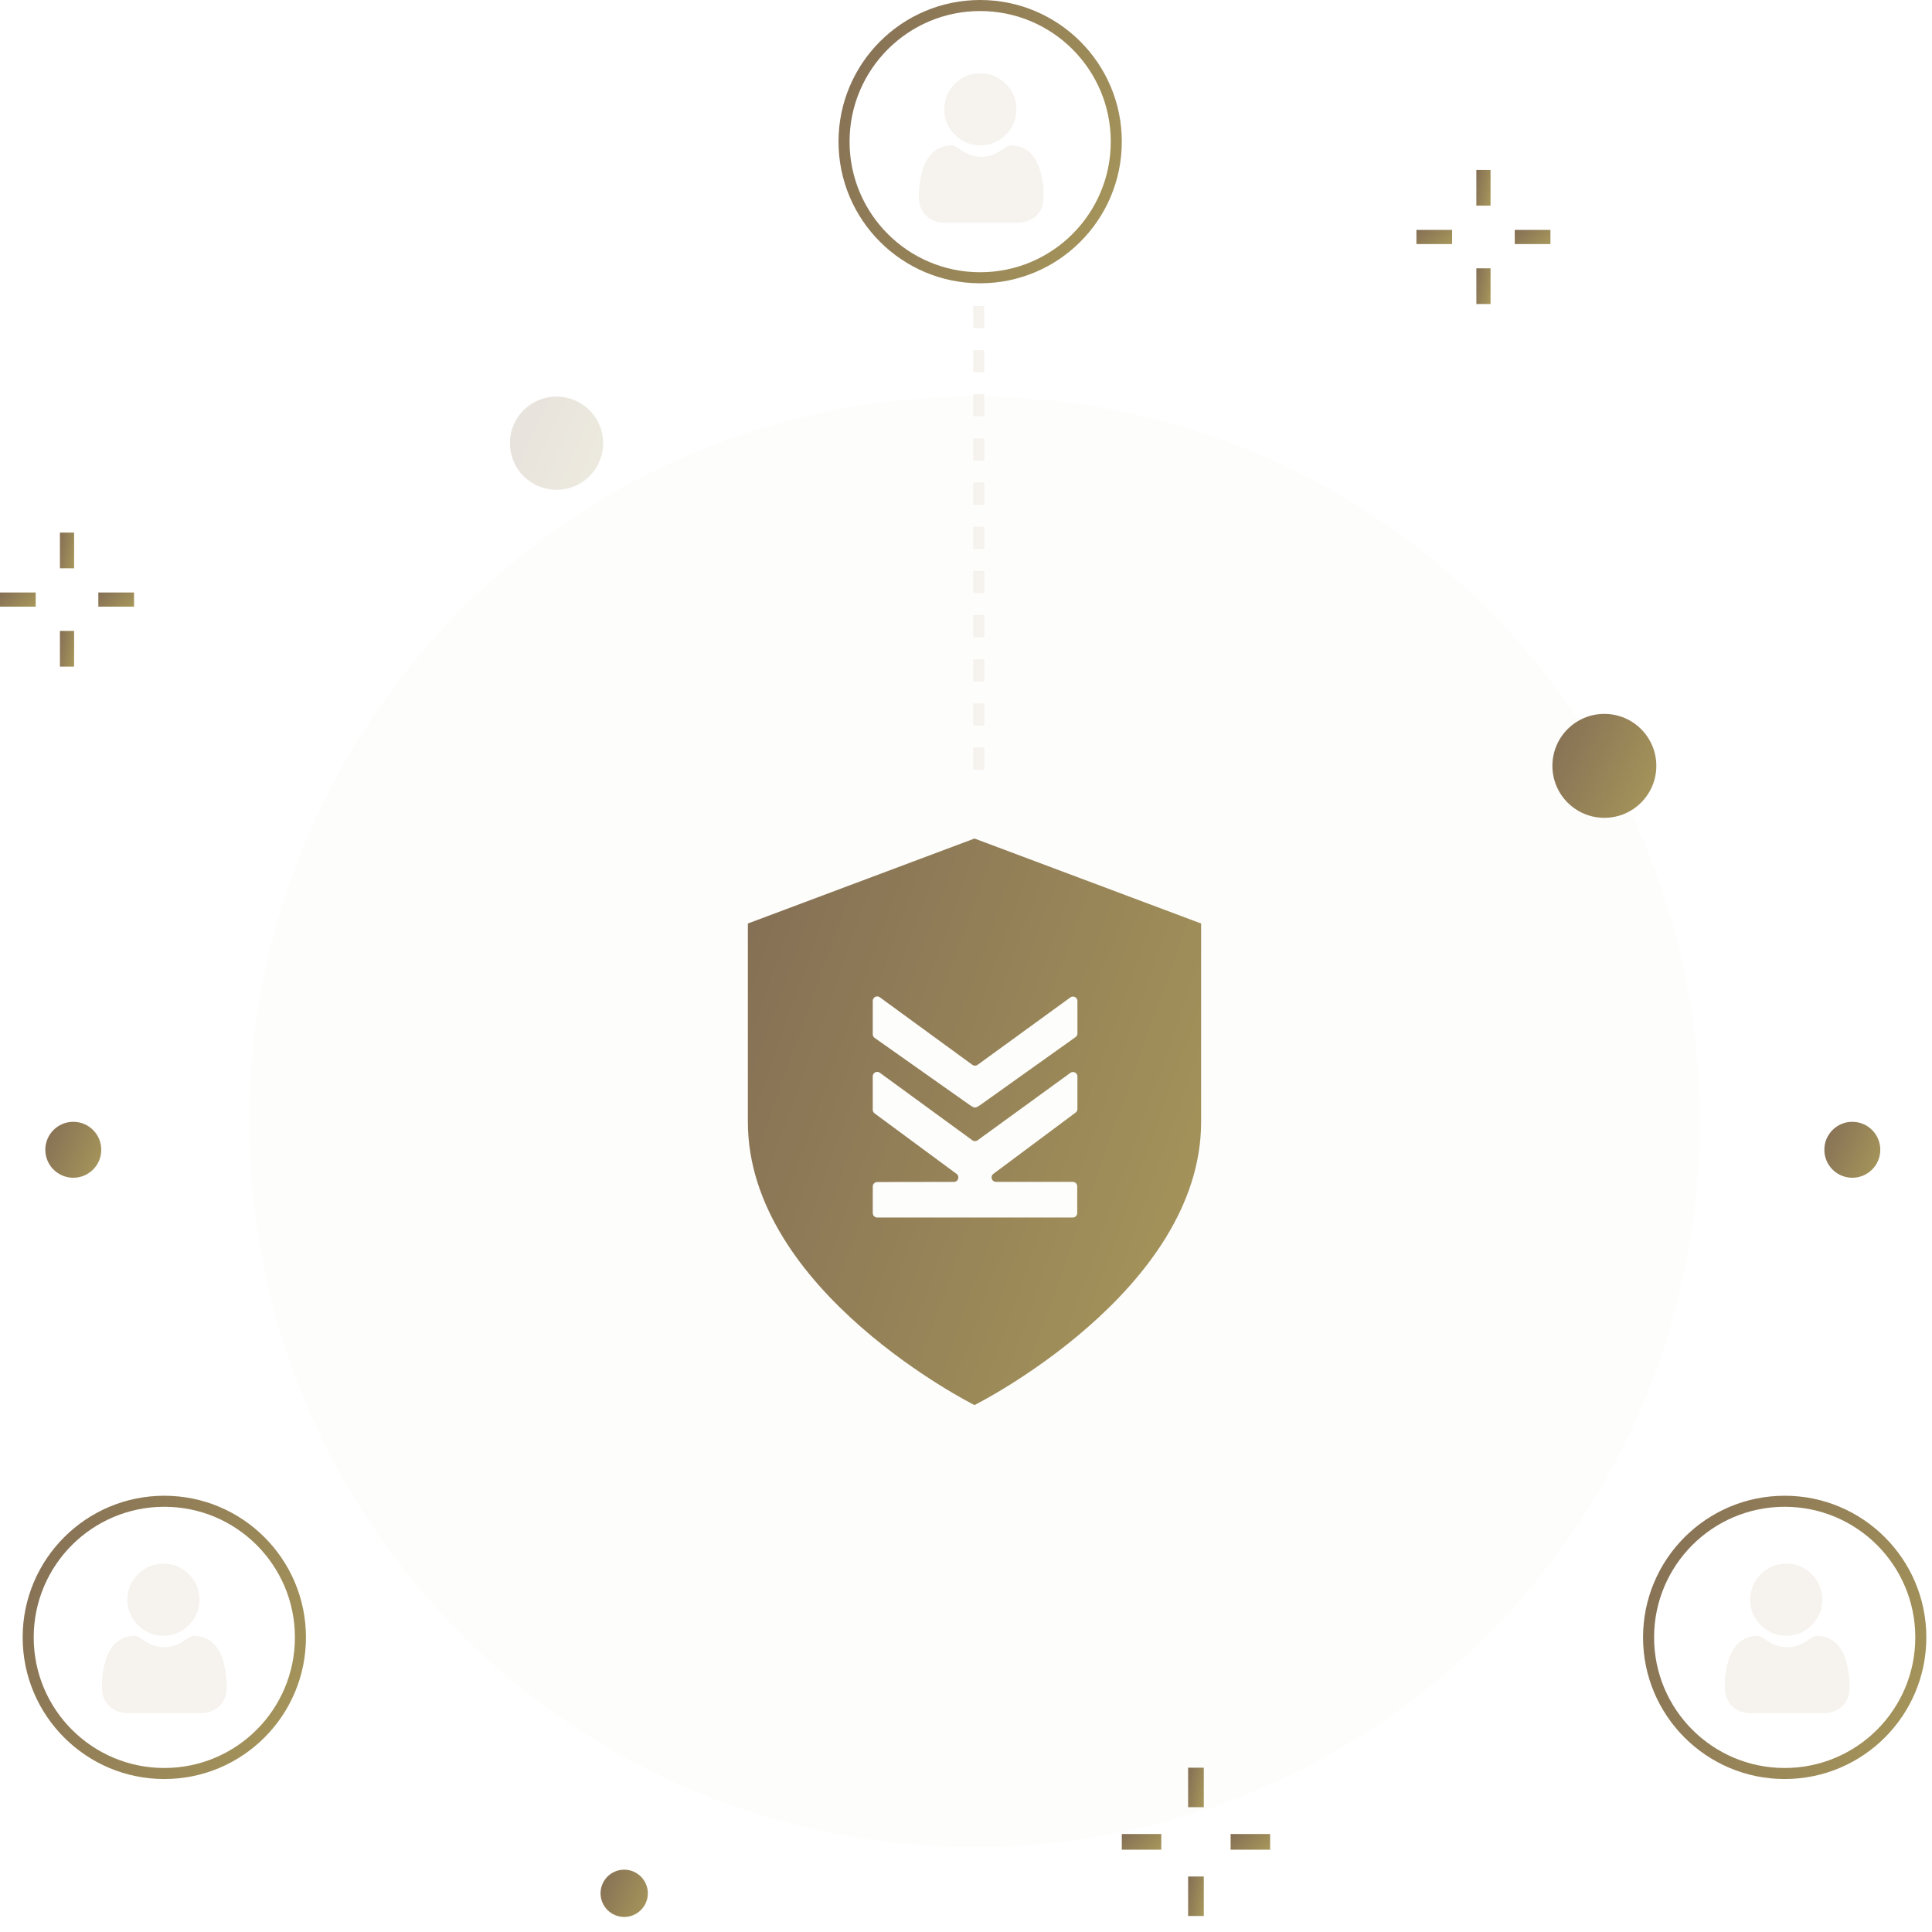 <svg width="175" height="175" viewBox="0 0 175 175" fill="none" xmlns="http://www.w3.org/2000/svg" xmlns:xlink="http://www.w3.org/1999/xlink">
<path d="M88.274 167.308C124.556 167.308 153.968 137.897 153.968 101.615C153.968 65.334 124.556 35.922 88.274 35.922C51.993 35.922 22.581 65.334 22.581 101.615C22.581 137.897 51.993 167.308 88.274 167.308Z" fill="#C3B075" fill-opacity="0.03"/>
<path d="M167.783 106.68C169.182 106.68 170.316 105.546 170.316 104.147C170.316 102.748 169.182 101.613 167.783 101.613C166.383 101.613 165.249 102.748 165.249 104.147C165.249 105.546 166.383 106.68 167.783 106.68Z" fill="url(#paint0_linear_2425_27531)"/>
<path d="M6.639 106.68C8.038 106.68 9.173 105.546 9.173 104.147C9.173 102.748 8.038 101.613 6.639 101.613C5.24 101.613 4.105 102.748 4.105 104.147C4.105 105.546 5.24 106.68 6.639 106.68Z" fill="url(#paint1_linear_2425_27531)"/>
<path d="M6.713 48.242H5.429V51.475H6.713V48.242Z" fill="url(#paint2_linear_2425_27531)"/>
<path d="M6.713 57.148H5.429V60.382H6.713V57.148Z" fill="url(#paint3_linear_2425_27531)"/>
<path d="M3.233 53.668H0V54.952H3.233V53.668Z" fill="url(#paint4_linear_2425_27531)"/>
<path d="M12.14 53.668H8.907V54.952H12.14V53.668Z" fill="url(#paint5_linear_2425_27531)"/>
<path d="M109.04 160.117H107.62V163.695H109.04V160.117Z" fill="url(#paint6_linear_2425_27531)"/>
<path d="M109.04 169.973H107.62V173.55H109.04V169.973Z" fill="url(#paint7_linear_2425_27531)"/>
<path d="M105.19 166.125H101.613V167.545H105.19V166.125Z" fill="url(#paint8_linear_2425_27531)"/>
<path d="M115.047 166.125H111.47V167.545H115.047V166.125Z" fill="url(#paint9_linear_2425_27531)"/>
<path d="M56.54 173.637C57.722 173.637 58.681 172.679 58.681 171.496C58.681 170.314 57.722 169.355 56.54 169.355C55.358 169.355 54.399 170.314 54.399 171.496C54.399 172.679 55.358 173.637 56.54 173.637Z" fill="url(#paint10_linear_2425_27531)"/>
<path opacity="0.2" d="M50.41 44.367C51.245 44.367 52.062 44.119 52.756 43.655C53.45 43.191 53.992 42.532 54.311 41.76C54.631 40.989 54.714 40.14 54.551 39.321C54.389 38.502 53.986 37.749 53.396 37.159C52.805 36.568 52.053 36.166 51.234 36.003C50.415 35.84 49.566 35.924 48.794 36.243C48.023 36.563 47.363 37.104 46.899 37.798C46.435 38.493 46.188 39.309 46.188 40.144C46.188 41.264 46.632 42.338 47.424 43.13C48.216 43.922 49.29 44.367 50.41 44.367Z" fill="url(#paint11_linear_2425_27531)"/>
<path d="M135.012 15.395H133.728V18.628H135.012V15.395Z" fill="url(#paint12_linear_2425_27531)"/>
<path d="M135.012 24.305H133.729V27.538H135.012V24.305Z" fill="url(#paint13_linear_2425_27531)"/>
<path d="M131.532 20.824H128.299V22.108H131.532V20.824Z" fill="url(#paint14_linear_2425_27531)"/>
<path d="M140.439 20.824H137.206V22.108H140.439V20.824Z" fill="url(#paint15_linear_2425_27531)"/>
<path d="M145.323 74.078C147.922 74.078 150.03 71.971 150.03 69.371C150.03 66.771 147.922 64.664 145.323 64.664C142.723 64.664 140.616 66.771 140.616 69.371C140.616 71.971 142.723 74.078 145.323 74.078Z" fill="url(#paint16_linear_2425_27531)"/>
<path d="M108.797 83.651V101.613C108.797 116.965 88.388 127.214 88.27 127.272C88.27 127.272 67.742 117.009 67.742 101.613V83.651L88.27 75.953L108.797 83.651ZM79.692 97.167C79.426 96.973 79.053 97.163 79.053 97.492V100.523C79.053 100.651 79.114 100.771 79.216 100.847L86.645 106.33C86.957 106.56 86.794 107.055 86.407 107.056L79.457 107.067C79.235 107.068 79.055 107.248 79.055 107.47V109.881C79.055 110.103 79.236 110.282 79.457 110.282L97.172 110.283C97.394 110.283 97.575 110.103 97.575 109.881V107.455C97.575 107.233 97.394 107.053 97.172 107.053L90.218 107.054C89.831 107.054 89.668 106.56 89.978 106.329L97.43 100.776C97.532 100.701 97.592 100.581 97.592 100.454V97.505C97.592 97.176 97.219 96.987 96.954 97.18L88.549 103.288C88.408 103.39 88.218 103.39 88.077 103.287L79.692 97.167ZM79.693 90.332C79.427 90.138 79.055 90.328 79.054 90.656V93.683C79.054 93.813 79.118 93.935 79.224 94.011L87.855 100.103L88.102 100.257C88.232 100.338 88.397 100.338 88.528 100.257L88.775 100.103L97.424 93.94C97.53 93.865 97.593 93.743 97.593 93.613V90.67C97.593 90.341 97.22 90.152 96.955 90.345L88.55 96.453C88.409 96.555 88.218 96.555 88.078 96.452L79.693 90.332Z" fill="url(#paint17_linear_2425_27531)"/>
<g id="Repeat group 1_inner" data-figma-trr="r3u2.5-0f">
<path d="M88.654 27.715L88.654 69.797" stroke="#F6F2ED" stroke-dasharray="2 2"/>
</g>
<use xlink:href="#Repeat%20group%201_inner" transform="translate(174.243 46.688) rotate(120)"/>
<use xlink:href="#Repeat%20group%201_inner" transform="translate(46.688 174.243) rotate(-120)"/>
<circle cx="14.883" cy="148.314" r="12.33" stroke="url(#paint18_linear_2425_27531)"/>
<path d="M14.797 148.159C15.693 148.159 16.468 147.838 17.102 147.204C17.735 146.571 18.057 145.796 18.057 144.9C18.057 144.005 17.735 143.229 17.102 142.595C16.468 141.962 15.693 141.641 14.797 141.641C13.901 141.641 13.126 141.962 12.492 142.595C11.859 143.229 11.538 144.004 11.538 144.9C11.538 145.796 11.859 146.571 12.493 147.205C13.126 147.838 13.902 148.159 14.797 148.159ZM20.5 152.047C20.482 151.783 20.445 151.495 20.391 151.191C20.336 150.885 20.265 150.596 20.18 150.332C20.093 150.058 19.974 149.789 19.827 149.53C19.674 149.261 19.495 149.028 19.294 148.835C19.084 148.634 18.826 148.472 18.528 148.354C18.232 148.237 17.903 148.178 17.551 148.178C17.413 148.178 17.279 148.234 17.021 148.402C16.838 148.522 16.654 148.64 16.47 148.758C16.292 148.871 16.052 148.977 15.755 149.073C15.466 149.166 15.172 149.214 14.882 149.214C14.592 149.214 14.298 149.166 14.009 149.073C13.712 148.977 13.472 148.871 13.295 148.758C13.09 148.627 12.904 148.507 12.743 148.402C12.485 148.234 12.351 148.177 12.213 148.177C11.861 148.177 11.533 148.237 11.236 148.354C10.938 148.472 10.681 148.634 10.47 148.836C10.269 149.028 10.09 149.262 9.938 149.53C9.791 149.789 9.672 150.058 9.584 150.332C9.5 150.596 9.429 150.885 9.374 151.191C9.32 151.495 9.283 151.783 9.264 152.047C9.246 152.313 9.237 152.579 9.237 152.846C9.237 153.552 9.462 154.124 9.905 154.546C10.342 154.962 10.921 155.173 11.624 155.173H18.14C18.844 155.173 19.423 154.962 19.86 154.546C20.303 154.125 20.528 153.553 20.528 152.846C20.527 152.573 20.518 152.304 20.5 152.047Z" fill="#F6F2ED"/>
<circle cx="161.657" cy="148.314" r="12.33" stroke="url(#paint19_linear_2425_27531)"/>
<path d="M161.797 148.159C162.693 148.159 163.468 147.838 164.102 147.204C164.735 146.571 165.057 145.796 165.057 144.9C165.057 144.005 164.735 143.229 164.102 142.595C163.468 141.962 162.693 141.641 161.797 141.641C160.901 141.641 160.126 141.962 159.493 142.595C158.859 143.229 158.538 144.004 158.538 144.9C158.538 145.796 158.859 146.571 159.493 147.205C160.126 147.838 160.902 148.159 161.797 148.159ZM167.5 152.047C167.482 151.783 167.445 151.495 167.391 151.191C167.336 150.885 167.265 150.596 167.18 150.332C167.093 150.058 166.974 149.789 166.827 149.53C166.674 149.261 166.495 149.028 166.294 148.835C166.084 148.634 165.826 148.472 165.528 148.354C165.232 148.237 164.903 148.178 164.551 148.178C164.413 148.178 164.279 148.234 164.021 148.402C163.838 148.522 163.654 148.64 163.469 148.758C163.292 148.871 163.052 148.977 162.755 149.073C162.466 149.166 162.172 149.214 161.882 149.214C161.592 149.214 161.298 149.166 161.009 149.073C160.712 148.977 160.472 148.871 160.295 148.758C160.09 148.627 159.904 148.507 159.743 148.402C159.485 148.234 159.351 148.177 159.213 148.177C158.861 148.177 158.533 148.237 158.236 148.354C157.938 148.472 157.681 148.634 157.47 148.836C157.269 149.028 157.09 149.262 156.938 149.53C156.791 149.789 156.672 150.058 156.584 150.332C156.5 150.596 156.429 150.885 156.374 151.191C156.32 151.495 156.283 151.783 156.264 152.047C156.246 152.313 156.237 152.579 156.237 152.846C156.237 153.552 156.462 154.124 156.905 154.546C157.342 154.962 157.921 155.173 158.624 155.173H165.14C165.844 155.173 166.423 154.962 166.86 154.546C167.303 154.125 167.528 153.553 167.528 152.846C167.528 152.573 167.518 152.304 167.5 152.047Z" fill="#F6F2ED"/>
<circle cx="88.783" cy="12.83" r="12.33" stroke="url(#paint20_linear_2425_27531)"/>
<path d="M88.797 13.159C89.693 13.159 90.468 12.838 91.102 12.204C91.735 11.571 92.057 10.796 92.057 9.9C92.057 9.005 91.735 8.229 91.102 7.595C90.468 6.962 89.692 6.641 88.797 6.641C87.901 6.641 87.126 6.962 86.493 7.595C85.859 8.229 85.538 9.004 85.538 9.9C85.538 10.796 85.859 11.571 86.493 12.204C87.126 12.838 87.902 13.159 88.797 13.159ZM94.5 17.047C94.482 16.783 94.445 16.495 94.391 16.192C94.336 15.885 94.265 15.596 94.18 15.332C94.093 15.058 93.974 14.789 93.827 14.53C93.674 14.261 93.495 14.028 93.294 13.835C93.084 13.634 92.826 13.472 92.528 13.354C92.232 13.237 91.903 13.178 91.551 13.178C91.413 13.178 91.279 13.234 91.021 13.402C90.838 13.522 90.654 13.64 90.469 13.758C90.292 13.871 90.052 13.977 89.755 14.073C89.466 14.166 89.172 14.214 88.882 14.214C88.592 14.214 88.298 14.166 88.009 14.073C87.712 13.977 87.472 13.871 87.295 13.758C87.09 13.627 86.904 13.507 86.743 13.402C86.485 13.234 86.351 13.177 86.213 13.177C85.861 13.177 85.533 13.237 85.236 13.354C84.939 13.472 84.681 13.634 84.47 13.835C84.269 14.028 84.09 14.262 83.938 14.53C83.791 14.789 83.672 15.058 83.584 15.332C83.5 15.596 83.429 15.885 83.374 16.192C83.32 16.495 83.283 16.782 83.264 17.047C83.246 17.313 83.237 17.579 83.237 17.846C83.237 18.552 83.462 19.124 83.905 19.546C84.342 19.962 84.921 20.173 85.624 20.173H92.141C92.844 20.173 93.423 19.962 93.86 19.546C94.303 19.125 94.528 18.553 94.528 17.846C94.528 17.573 94.518 17.304 94.5 17.047Z" fill="#F6F2ED"/>
<defs>
<linearGradient id="paint0_linear_2425_27531" x1="165.172" y1="101.853" x2="173.189" y2="105.45" gradientUnits="userSpaceOnUse">
<stop stop-color="#846E55"/>
<stop offset="1" stop-color="#B3A55C"/>
</linearGradient>
<linearGradient id="paint1_linear_2425_27531" x1="4.028" y1="101.853" x2="12.045" y2="105.45" gradientUnits="userSpaceOnUse">
<stop stop-color="#846E55"/>
<stop offset="1" stop-color="#B3A55C"/>
</linearGradient>
<linearGradient id="paint2_linear_2425_27531" x1="5.41" y1="48.395" x2="7.775" y2="48.816" gradientUnits="userSpaceOnUse">
<stop stop-color="#846E55"/>
<stop offset="1" stop-color="#B3A55C"/>
</linearGradient>
<linearGradient id="paint3_linear_2425_27531" x1="5.41" y1="57.301" x2="7.775" y2="57.722" gradientUnits="userSpaceOnUse">
<stop stop-color="#846E55"/>
<stop offset="1" stop-color="#B3A55C"/>
</linearGradient>
<linearGradient id="paint4_linear_2425_27531" x1="-0.049" y1="53.729" x2="2.65" y2="56.778" gradientUnits="userSpaceOnUse">
<stop stop-color="#846E55"/>
<stop offset="1" stop-color="#B3A55C"/>
</linearGradient>
<linearGradient id="paint5_linear_2425_27531" x1="8.858" y1="53.729" x2="11.557" y2="56.778" gradientUnits="userSpaceOnUse">
<stop stop-color="#846E55"/>
<stop offset="1" stop-color="#B3A55C"/>
</linearGradient>
<linearGradient id="paint6_linear_2425_27531" x1="107.598" y1="160.286" x2="110.214" y2="160.752" gradientUnits="userSpaceOnUse">
<stop stop-color="#846E55"/>
<stop offset="1" stop-color="#B3A55C"/>
</linearGradient>
<linearGradient id="paint7_linear_2425_27531" x1="107.598" y1="170.142" x2="110.214" y2="170.608" gradientUnits="userSpaceOnUse">
<stop stop-color="#846E55"/>
<stop offset="1" stop-color="#B3A55C"/>
</linearGradient>
<linearGradient id="paint8_linear_2425_27531" x1="101.558" y1="166.192" x2="104.543" y2="169.567" gradientUnits="userSpaceOnUse">
<stop stop-color="#846E55"/>
<stop offset="1" stop-color="#B3A55C"/>
</linearGradient>
<linearGradient id="paint9_linear_2425_27531" x1="111.415" y1="166.192" x2="114.4" y2="169.567" gradientUnits="userSpaceOnUse">
<stop stop-color="#846E55"/>
<stop offset="1" stop-color="#B3A55C"/>
</linearGradient>
<linearGradient id="paint10_linear_2425_27531" x1="54.334" y1="169.558" x2="61.108" y2="172.597" gradientUnits="userSpaceOnUse">
<stop stop-color="#846E55"/>
<stop offset="1" stop-color="#B3A55C"/>
</linearGradient>
<linearGradient id="paint11_linear_2425_27531" x1="46.059" y1="36.321" x2="59.42" y2="42.316" gradientUnits="userSpaceOnUse">
<stop stop-color="#846E55"/>
<stop offset="1" stop-color="#B3A55C"/>
</linearGradient>
<linearGradient id="paint12_linear_2425_27531" x1="133.708" y1="15.547" x2="136.073" y2="15.969" gradientUnits="userSpaceOnUse">
<stop stop-color="#846E55"/>
<stop offset="1" stop-color="#B3A55C"/>
</linearGradient>
<linearGradient id="paint13_linear_2425_27531" x1="133.709" y1="24.457" x2="136.074" y2="24.879" gradientUnits="userSpaceOnUse">
<stop stop-color="#846E55"/>
<stop offset="1" stop-color="#B3A55C"/>
</linearGradient>
<linearGradient id="paint14_linear_2425_27531" x1="128.249" y1="20.885" x2="130.948" y2="23.935" gradientUnits="userSpaceOnUse">
<stop stop-color="#846E55"/>
<stop offset="1" stop-color="#B3A55C"/>
</linearGradient>
<linearGradient id="paint15_linear_2425_27531" x1="137.157" y1="20.885" x2="139.856" y2="23.935" gradientUnits="userSpaceOnUse">
<stop stop-color="#846E55"/>
<stop offset="1" stop-color="#B3A55C"/>
</linearGradient>
<linearGradient id="paint16_linear_2425_27531" x1="140.472" y1="65.109" x2="155.366" y2="71.791" gradientUnits="userSpaceOnUse">
<stop stop-color="#846E55"/>
<stop offset="1" stop-color="#B3A55C"/>
</linearGradient>
<linearGradient id="paint17_linear_2425_27531" x1="67.115" y1="78.376" x2="136.241" y2="103.189" gradientUnits="userSpaceOnUse">
<stop stop-color="#846E55"/>
<stop offset="1" stop-color="#B3A55C"/>
</linearGradient>
<linearGradient id="paint18_linear_2425_27531" x1="1.661" y1="136.696" x2="42.259" y2="154.911" gradientUnits="userSpaceOnUse">
<stop stop-color="#846E55"/>
<stop offset="1" stop-color="#B3A55C"/>
</linearGradient>
<linearGradient id="paint19_linear_2425_27531" x1="148.435" y1="136.696" x2="189.033" y2="154.911" gradientUnits="userSpaceOnUse">
<stop stop-color="#846E55"/>
<stop offset="1" stop-color="#B3A55C"/>
</linearGradient>
<linearGradient id="paint20_linear_2425_27531" x1="75.561" y1="1.212" x2="116.159" y2="19.427" gradientUnits="userSpaceOnUse">
<stop stop-color="#846E55"/>
<stop offset="1" stop-color="#B3A55C"/>
</linearGradient>
</defs>
</svg>

